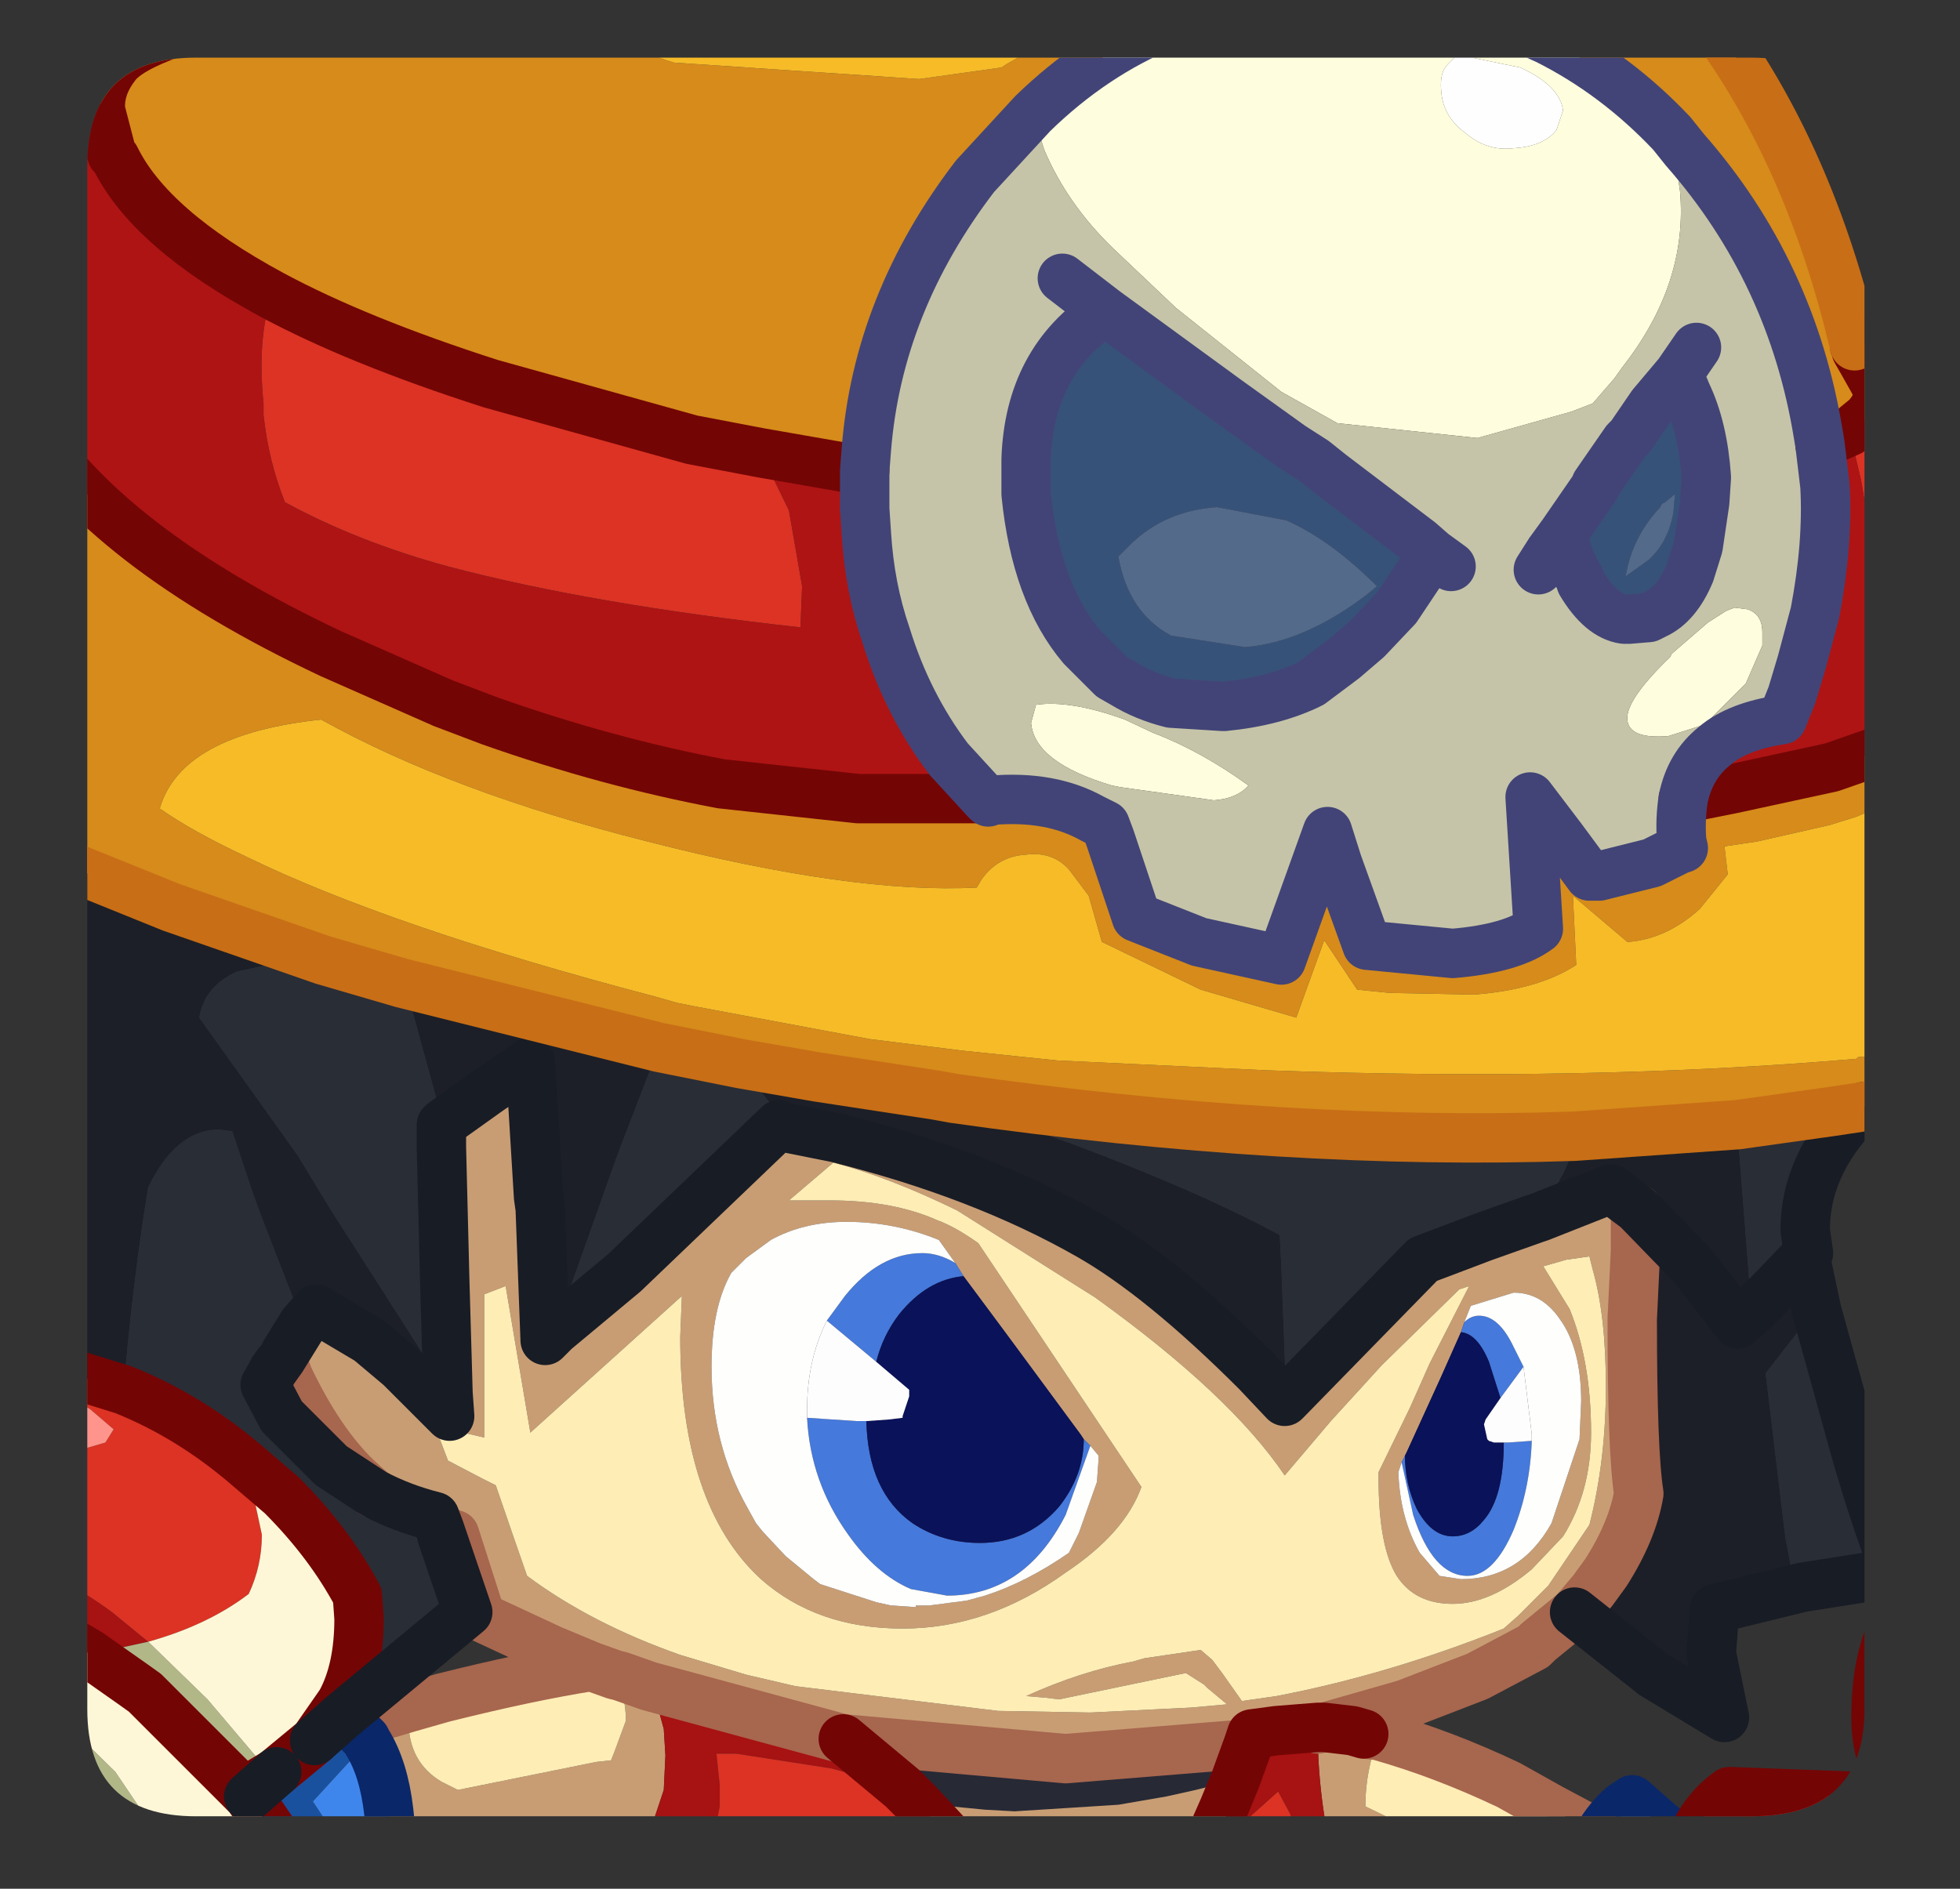 <?xml version="1.0" encoding="UTF-8" standalone="no"?>
<svg xmlns:ffdec="https://www.free-decompiler.com/flash" xmlns:xlink="http://www.w3.org/1999/xlink" ffdec:objectType="frame" height="57.35px" width="59.5px" xmlns="http://www.w3.org/2000/svg">
  <rect width="100%" height="100%" fill="#333333" stroke="none"/>
  <g transform="matrix(1.0, 0.0, 0.0, 1.0, 2.65, 1.75)">
    <clipPath id="clipPath0" transform="matrix(1.0, 0.0, 0.0, 1.0, 0.0, 0.0)">
      <path d="M50.5 0.0 Q53.95 0.0 53.95 3.3 L53.95 50.15 Q53.95 53.4 50.5 53.4 L3.3 53.4 Q0.0 53.4 0.0 50.15 L0.0 3.3 Q0.0 0.0 3.3 0.0 L50.5 0.0" fill="#000000" fill-rule="evenodd" stroke="none"/>
    </clipPath>
    <g clip-path="url(#clipPath0)">
      <use ffdec:characterId="2" height="57.35" transform="matrix(1.0, 0.0, 0.0, 1.0, -2.65, -1.75)" width="59.5" xlink:href="#shape1"/>
    </g>
    <use ffdec:characterId="3" height="53.4" transform="matrix(1.0, 0.0, 0.0, 1.0, 0.0, 0.0)" width="53.95" xlink:href="#shape2"/>
  </g>
  <defs>
    <g id="shape1" transform="matrix(1.0, 0.0, 0.0, 1.0, 2.65, 1.75)">
      <path d="M22.95 51.05 L29.7 51.65 35.25 51.2 34.85 52.3 33.65 52.6 32.75 52.8 31.3 53.05 28.15 53.25 27.25 53.2 25.2 53.0 24.75 52.55 22.95 51.05" fill="#272935" fill-rule="evenodd" stroke="none"/>
      <path d="M45.15 47.2 L44.05 48.1 43.9 48.25 42.2 49.15 40.0 50.0 37.55 50.7 38.4 50.8 38.75 50.9 39.2 50.95 Q38.8 52.05 38.8 53.05 L38.8 53.1 40.55 53.95 41.2 54.25 42.9 54.85 37.85 54.85 Q37.35 52.85 37.35 50.75 L37.35 50.7 36.1 50.8 35.35 50.9 35.25 51.2 29.7 51.65 22.95 51.05 17.05 49.45 16.2 49.15 16.0 49.1 16.2 49.15 17.05 49.45 17.1 49.5 17.2 49.75 17.3 50.1 17.35 50.2 17.5 50.75 17.55 51.55 17.5 52.6 16.75 54.85 9.2 54.85 9.25 54.55 9.25 54.2 9.15 53.25 Q9.0 51.95 8.5 51.15 L8.45 51.05 8.0 50.6 9.25 50.25 9.75 50.1 9.75 50.5 Q9.75 51.75 10.75 52.35 L11.25 52.6 15.45 51.75 15.9 51.7 16.0 51.45 16.35 50.5 Q16.35 49.7 16.0 49.1 L15.3 48.85 14.1 48.35 11.95 47.35 11.15 44.85 10.7 44.7 10.55 44.3 Q9.55 44.05 8.7 43.6 L8.2 43.15 Q7.05 42.05 6.1 40.05 L5.9 39.5 6.55 38.45 6.95 38.0 8.55 38.95 9.5 39.75 11.0 41.25 10.95 40.55 10.85 37.1 10.75 33.1 10.75 32.4 10.8 32.35 12.2 31.35 13.45 30.5 13.7 34.6 13.75 34.95 13.9 38.95 14.2 38.65 16.3 36.9 21.0 32.4 21.1 32.45 21.25 32.5 22.75 32.8 Q27.15 33.9 30.4 35.75 32.6 37.0 35.5 39.9 L36.35 40.8 36.4 40.75 40.55 36.5 42.4 35.8 43.95 35.25 44.1 35.2 46.25 34.35 47.05 34.95 47.0 35.25 47.0 36.2 46.9 38.3 Q46.9 42.35 47.1 43.6 46.9 44.75 46.1 46.0 L45.7 46.55 45.15 47.2 M44.4 53.15 L45.9 53.95 45.5 54.75 45.5 54.85 43.9 54.85 44.4 53.15 M33.85 54.85 L33.75 54.85 32.35 54.85 32.4 54.6 32.55 53.95 29.2 54.2 27.85 54.15 28.3 54.85 26.9 54.85 26.55 54.45 25.2 53.0 27.25 53.2 28.15 53.25 31.3 53.05 32.75 52.8 33.65 52.6 34.85 52.3 34.5 53.15 34.7 53.95 34.55 54.15 33.85 54.85 M37.55 50.7 L37.35 50.7 37.55 50.7 37.35 50.75 37.55 50.7 M44.2 36.7 L45.0 38.0 Q45.65 39.6 45.65 41.75 45.65 43.55 44.8 44.9 L43.85 45.9 Q42.6 46.95 41.45 46.95 40.3 46.95 39.75 46.1 39.2 45.2 39.2 43.15 L39.2 42.95 40.15 41.0 40.75 39.65 41.95 37.3 41.65 37.4 39.3 39.7 37.75 41.4 36.35 43.05 Q34.7 40.6 30.6 37.65 L26.4 35.0 Q24.35 34.0 22.65 33.55 L21.3 34.7 22.55 34.7 Q24.45 34.7 25.8 35.3 26.35 35.5 27.05 36.0 L32.0 43.4 Q31.5 44.8 29.7 46.0 27.35 47.7 24.75 47.7 22.15 47.7 20.45 46.2 18.0 43.95 18.0 38.85 L18.05 37.6 13.45 41.75 12.7 37.3 12.05 37.55 12.05 41.9 10.55 41.55 10.95 42.6 12.0 43.15 12.4 43.35 12.95 44.95 13.35 46.1 Q15.3 47.55 18.0 48.5 L20.0 49.1 21.5 49.45 27.65 50.2 30.45 50.25 33.5 50.1 34.6 50.0 34.0 49.5 33.9 49.4 33.35 49.05 29.5 49.85 29.1 49.8 28.5 49.75 Q30.15 49.0 31.75 48.7 L32.1 48.6 33.8 48.35 34.15 48.65 34.45 49.05 35.05 49.9 36.1 49.75 Q39.5 49.1 43.0 47.7 L43.45 47.3 44.35 46.4 45.6 44.55 Q46.1 42.6 46.1 40.35 46.1 38.2 45.7 36.8 L45.6 36.4 44.9 36.5 44.2 36.7 M41.8 38.4 L41.7 38.7 41.1 40.05 40.05 42.35 40.0 42.45 39.9 42.65 39.8 42.95 Q39.85 44.35 40.45 45.4 L41.05 46.1 41.7 46.2 Q43.5 46.2 44.45 44.5 L45.3 41.95 45.35 40.8 Q45.35 39.2 44.7 38.3 44.15 37.5 43.3 37.5 L42.0 37.9 41.8 38.4 M26.35 36.6 L25.85 35.9 Q24.5 35.35 23.05 35.35 21.75 35.35 20.75 35.9 L20.0 36.45 19.55 36.9 Q18.95 37.95 18.95 39.75 18.95 42.1 20.05 44.05 L20.3 44.5 20.5 44.75 21.2 45.5 22.05 46.2 22.25 46.35 23.95 46.9 24.4 47.0 24.45 47.0 25.15 47.05 25.15 47.0 25.35 47.0 25.55 47.0 26.7 46.85 27.25 46.7 Q28.5 46.3 29.8 45.4 L30.1 44.8 30.65 43.25 30.7 42.55 30.7 42.45 30.45 42.15 30.25 41.95 30.15 41.8 27.9 38.75 26.6 37.0 26.35 36.6 M34.5 53.15 L33.75 54.85 34.5 53.15" fill="#c99e74" fill-rule="evenodd" stroke="none"/>
      <path d="M39.2 50.95 Q41.15 51.5 43.15 52.45 L44.4 53.15 43.9 54.85 42.9 54.85 41.2 54.25 40.55 53.95 38.8 53.1 38.8 53.05 Q38.8 52.05 39.2 50.95 M32.35 54.85 L28.3 54.85 27.85 54.15 29.2 54.2 32.55 53.95 32.4 54.6 32.35 54.85 M15.3 48.85 L16.0 49.1 Q16.35 49.7 16.35 50.5 L16.0 51.45 15.9 51.7 15.45 51.75 11.25 52.6 10.75 52.35 Q9.75 51.75 9.75 50.5 L9.75 50.1 10.8 49.8 Q13.4 49.15 15.3 48.85 M44.2 36.7 L44.9 36.5 45.6 36.4 45.7 36.8 Q46.1 38.2 46.1 40.35 46.1 42.6 45.6 44.55 L44.35 46.4 43.45 47.3 43.0 47.7 Q39.5 49.1 36.1 49.75 L35.05 49.9 34.45 49.05 34.15 48.65 33.8 48.35 32.1 48.6 31.75 48.7 Q30.15 49.0 28.5 49.75 L29.1 49.8 29.5 49.85 33.35 49.05 33.9 49.4 34.0 49.5 34.6 50.0 33.5 50.1 30.45 50.25 27.65 50.2 21.5 49.45 20.0 49.1 18.0 48.5 Q15.3 47.55 13.35 46.1 L12.95 44.95 12.4 43.35 12.0 43.15 10.95 42.6 10.55 41.55 12.05 41.9 12.05 37.55 12.7 37.3 13.45 41.75 18.05 37.6 18.0 38.85 Q18.0 43.95 20.45 46.2 22.15 47.7 24.75 47.7 27.35 47.7 29.7 46.0 31.5 44.8 32.0 43.4 L27.05 36.0 Q26.35 35.5 25.8 35.3 24.45 34.7 22.55 34.7 L21.3 34.7 22.65 33.55 Q24.35 34.0 26.4 35.0 L30.6 37.65 Q34.7 40.6 36.35 43.05 L37.75 41.4 39.3 39.7 41.65 37.4 41.95 37.3 40.75 39.65 40.15 41.0 39.2 42.95 39.2 43.15 Q39.2 45.2 39.75 46.1 40.3 46.95 41.45 46.95 42.6 46.95 43.85 45.9 L44.8 44.9 Q45.65 43.55 45.65 41.75 45.65 39.6 45.0 38.0 L44.2 36.7" fill="#ffeeb6" fill-rule="evenodd" stroke="none"/>
      <path d="M45.9 53.95 Q46.2 53.45 46.6 53.1 L46.35 54.85 45.5 54.85 45.5 54.75 45.9 53.95 M47.75 53.65 L48.0 53.85 48.6 54.35 48.45 54.85 47.55 54.85 47.6 54.2 47.75 53.65 M9.2 54.85 L6.3 54.85 4.9 52.8 5.75 52.05 6.9 51.1 7.75 50.35 8.0 50.6 8.45 51.05 8.5 51.15 6.85 52.95 7.9 54.55 8.85 54.3 9.25 54.2 9.25 54.55 9.2 54.85" fill="#1a519f" fill-rule="evenodd" stroke="none"/>
      <path d="M46.6 53.1 L46.9 52.9 47.75 53.65 47.6 54.2 47.55 54.85 46.35 54.85 46.6 53.1 M8.5 51.15 Q9.0 51.95 9.15 53.25 L9.25 54.2 8.85 54.3 7.9 54.55 6.85 52.95 8.5 51.15" fill="#3f87ed" fill-rule="evenodd" stroke="none"/>
      <path d="M53.85 52.8 L54.95 52.85 55.2 52.9 55.9 53.5 54.75 54.85 51.9 54.85 52.55 54.05 53.85 52.8 M37.85 54.85 L37.15 54.85 37.1 54.75 36.5 53.3 36.15 52.65 34.7 53.95 34.5 53.15 34.85 52.3 35.25 51.2 35.35 50.9 36.1 50.8 37.35 50.7 37.35 50.75 Q37.35 52.85 37.85 54.85 M35.0 54.85 L33.85 54.85 34.55 54.15 34.7 53.95 35.0 54.85 M18.85 54.85 L16.75 54.85 17.5 52.6 17.55 51.55 17.5 50.75 17.35 50.2 17.3 50.1 17.2 49.75 17.1 49.5 17.05 49.45 22.95 51.05 24.75 52.55 22.6 51.95 19.7 51.5 19.1 51.5 19.2 52.45 19.2 53.1 18.85 54.85 M-1.9 47.3 L-1.9 45.7 -0.75 46.25 Q0.0 46.65 0.75 47.2 L1.85 48.1 0.7 48.35 0.05 48.45 -1.9 47.3 M-1.9 40.0 L-1.9 39.6 -1.15 39.75 -1.9 40.0" fill="#a81212" fill-rule="evenodd" stroke="none"/>
      <path d="M36.2 54.85 L35.0 54.85 35.05 54.65 35.25 54.6 35.45 54.55 36.2 54.85" fill="#f4b826" fill-rule="evenodd" stroke="none"/>
      <path d="M5.6 7.2 Q8.2 8.6 12.25 9.9 L18.35 11.6 20.45 12.0 21.3 13.75 21.7 16.05 21.65 17.3 Q15.3 16.6 10.95 15.45 8.2 14.7 6.0 13.5 5.5 12.25 5.35 10.85 L5.35 10.65 5.35 10.5 Q5.15 8.55 5.6 7.2 M53.5 11.35 L54.05 10.9 54.3 10.55 54.35 10.2 54.35 10.05 53.9 9.25 53.7 8.9 53.75 8.7 53.8 8.7 54.25 8.6 55.05 8.5 55.4 9.25 55.4 9.55 55.5 13.15 55.55 14.25 54.95 15.05 54.35 15.75 53.85 12.85 53.5 11.35 M48.6 54.35 Q49.0 53.25 49.85 52.65 L53.85 52.8 52.55 54.05 51.9 54.85 51.45 54.85 48.6 54.35 M37.15 54.85 L36.2 54.85 35.45 54.55 35.25 54.6 35.05 54.65 35.0 54.85 34.7 53.95 36.15 52.65 36.5 53.3 37.1 54.75 37.15 54.85 M26.9 54.85 L18.85 54.85 19.2 53.1 19.2 52.45 19.1 51.5 19.7 51.5 22.6 51.95 24.75 52.55 25.2 53.0 26.55 54.45 26.9 54.85 M1.95 54.85 L-1.9 54.85 -1.9 50.1 0.2 52.3 1.2 53.65 1.95 54.85 M-1.9 45.7 L-1.9 40.0 -1.15 39.75 1.1 40.45 Q3.1 41.25 4.85 42.75 L5.3 44.85 Q5.3 45.8 4.9 46.65 3.65 47.6 1.85 48.1 L0.75 47.2 Q0.0 46.65 -0.75 46.25 L-1.9 45.7 M0.8 41.65 L0.1 41.05 -0.05 40.95 -1.15 40.7 -1.25 40.7 -1.55 40.75 Q-1.75 40.9 -1.75 41.35 -1.75 41.85 -1.25 42.1 L-0.75 42.25 -0.3 42.3 0.55 42.05 0.8 41.65" fill="#dd3324" fill-rule="evenodd" stroke="none"/>
      <path d="M52.15 36.4 L52.5 38.05 52.0 38.6 50.95 39.95 51.55 44.95 51.85 46.5 49.4 47.1 49.3 48.45 49.7 50.4 47.55 49.1 45.15 47.2 45.7 46.55 46.1 46.0 Q46.9 44.75 47.1 43.6 46.9 42.35 46.9 38.3 L47.0 36.2 47.0 35.25 47.05 34.95 48.75 36.7 50.1 38.45 50.45 38.15 50.1 38.45 48.75 36.7 47.05 34.95 46.25 34.35 44.1 35.2 43.95 35.25 Q45.15 33.55 45.15 32.75 L50.1 32.4 50.1 32.65 50.45 37.1 50.45 37.9 50.45 38.15 50.95 37.65 52.15 36.4 M-1.9 39.6 L-1.9 24.0 2.55 25.8 7.15 27.4 6.4 27.35 4.55 27.75 Q3.55 28.2 3.4 29.15 L6.4 33.35 7.4 35.0 9.45 38.2 10.95 40.55 11.0 41.25 9.5 39.75 8.55 38.95 6.95 38.0 6.55 38.45 5.25 35.1 5.0 34.4 4.4 32.6 4.0 32.55 Q2.7 32.55 1.85 34.3 1.4 37.0 1.1 40.45 L-1.15 39.75 -1.9 39.6 M36.4 40.75 L36.35 40.8 35.5 39.9 Q32.6 37.0 30.4 35.75 27.15 33.9 22.75 32.8 L21.25 32.5 21.1 32.45 21.0 32.1 20.3 31.2 20.05 30.8 19.85 30.55 22.15 30.95 25.75 31.5 26.3 31.6 26.7 31.85 29.95 33.0 Q33.8 34.45 36.2 35.75 L36.25 36.75 36.4 40.75 M14.2 38.65 L13.9 38.95 13.75 34.95 13.7 34.6 13.45 30.5 12.2 31.35 10.8 32.35 9.65 28.15 9.55 28.1 17.35 30.05 16.1 33.3 14.2 38.65" fill="#1c1f27" fill-rule="evenodd" stroke="none"/>
      <path d="M53.95 31.85 L53.75 32.0 Q52.15 33.65 52.15 35.6 L52.25 36.3 52.15 36.4 50.95 37.65 50.45 38.15 50.45 37.9 50.45 37.1 50.1 32.65 50.1 32.4 52.95 32.0 53.95 31.85 M52.5 38.05 L53.65 42.2 Q54.2 44.15 54.9 46.0 L52.05 46.45 51.85 46.5 51.55 44.95 50.95 39.95 52.0 38.6 52.5 38.05 M43.95 35.25 L42.4 35.8 40.55 36.5 36.4 40.75 36.25 36.75 36.2 35.75 Q33.8 34.45 29.95 33.0 L26.7 31.85 26.3 31.6 Q36.5 33.05 45.15 32.75 45.15 33.55 43.95 35.25 M21.1 32.45 L21.0 32.4 16.3 36.9 14.2 38.65 16.1 33.3 17.35 30.05 19.85 30.55 20.05 30.8 20.3 31.2 21.0 32.1 21.1 32.45 M10.8 32.35 L10.75 32.4 10.75 33.1 10.85 37.1 10.95 40.55 9.45 38.2 7.4 35.0 6.4 33.35 3.4 29.15 Q3.55 28.2 4.55 27.75 L6.4 27.35 7.15 27.4 9.55 28.1 9.65 28.15 10.8 32.35 M6.55 38.45 L5.9 39.5 5.65 39.85 5.4 40.3 5.9 41.25 7.4 42.75 8.7 43.6 Q9.55 44.05 10.55 44.3 L10.7 44.7 11.55 47.2 7.75 50.35 6.9 51.1 7.7 49.95 Q8.25 48.95 8.25 47.4 L8.2 46.7 Q7.35 45.1 5.9 43.65 L4.85 42.75 Q3.1 41.25 1.1 40.45 1.4 37.0 1.85 34.3 2.7 32.55 4.0 32.55 L4.4 32.6 5.0 34.4 5.25 35.1 6.55 38.45 M5.6 52.15 L5.75 52.05 4.9 52.8 4.75 52.65 4.85 52.6 5.6 52.15" fill="#292d36" fill-rule="evenodd" stroke="none"/>
      <path d="M55.2 52.9 L54.95 52.6 55.4 52.05 56.1 51.35 56.1 53.3 55.9 53.5 55.2 52.9 M2.7 54.85 L1.95 54.85 1.2 53.65 0.2 52.3 -1.9 50.1 -1.9 49.35 0.85 52.05 2.2 54.05 2.65 54.8 2.7 54.85 M4.75 52.65 L1.75 49.65 1.4 49.4 0.05 48.45 0.7 48.35 1.85 48.1 3.65 49.85 5.6 52.15 4.85 52.6 4.75 52.65" fill="#b3b889" fill-rule="evenodd" stroke="none"/>
      <path d="M54.95 52.6 Q54.3 51.65 54.3 50.4 54.3 48.55 54.95 47.4 55.25 46.9 56.1 46.35 L56.1 51.35 55.4 52.05 54.95 52.6 M56.1 53.3 L56.1 54.85 54.75 54.85 55.9 53.5 56.1 53.3 M51.45 54.85 L48.45 54.85 48.6 54.35 51.45 54.85 M6.3 54.85 L2.7 54.85 2.65 54.8 2.2 54.05 0.85 52.05 -1.9 49.35 -1.9 47.3 0.05 48.45 1.4 49.4 1.75 49.65 4.75 52.65 4.9 52.8 6.3 54.85 M4.85 42.75 L5.9 43.65 Q7.35 45.1 8.2 46.7 L8.25 47.4 Q8.25 48.95 7.7 49.95 L6.9 51.1 5.75 52.05 5.6 52.15 3.65 49.85 1.85 48.1 Q3.65 47.6 4.9 46.65 5.3 45.8 5.3 44.85 L4.85 42.75" fill="#fff8d8" fill-rule="evenodd" stroke="none"/>
      <path d="M0.8 41.65 L0.55 42.05 -0.3 42.3 -0.75 42.25 -1.25 42.1 Q-1.75 41.85 -1.75 41.35 -1.75 40.9 -1.55 40.75 L-1.25 40.7 -1.15 40.7 -0.05 40.95 0.1 41.05 0.8 41.65" fill="#ff958c" fill-rule="evenodd" stroke="none"/>
      <path d="M41.8 38.4 Q42.0 38.2 42.25 38.2 42.85 38.2 43.3 39.15 L43.6 39.75 42.9 40.7 42.55 39.6 Q42.2 38.75 41.7 38.7 L41.8 38.4 M43.85 42.0 Q43.8 43.45 43.3 44.7 42.7 46.1 41.9 46.1 40.85 46.1 40.25 44.25 L39.9 42.65 40.0 42.45 Q40.0 43.3 40.35 44.05 40.8 44.9 41.45 44.9 42.0 44.9 42.4 44.4 43.0 43.7 43.0 42.05 L43.15 42.05 43.85 42.0 M26.35 36.6 L26.6 37.0 Q25.5 37.1 24.65 38.15 24.15 38.8 23.95 39.6 L22.45 38.35 23.0 37.6 Q24.05 36.3 25.35 36.3 25.85 36.3 26.35 36.6 M30.25 41.95 L30.45 42.15 29.7 44.25 Q28.45 46.7 26.1 46.7 L25.0 46.5 Q23.95 46.05 23.1 44.85 21.95 43.25 21.85 41.3 L23.35 41.4 23.65 41.4 Q23.7 43.55 25.05 44.5 25.95 45.1 27.1 45.1 28.55 45.1 29.5 44.0 30.25 43.05 30.25 41.95" fill="#4579dc" fill-rule="evenodd" stroke="none"/>
      <path d="M43.6 39.75 L43.3 39.15 Q42.85 38.2 42.25 38.2 42.0 38.2 41.8 38.4 L42.0 37.9 43.3 37.5 Q44.15 37.5 44.7 38.3 45.35 39.2 45.35 40.8 L45.3 41.95 44.45 44.5 Q43.5 46.2 41.7 46.2 L41.05 46.1 40.45 45.4 Q39.85 44.35 39.8 42.95 L39.9 42.65 40.25 44.25 Q40.85 46.1 41.9 46.1 42.7 46.1 43.3 44.7 43.8 43.45 43.85 42.0 L43.85 41.8 43.6 39.75 M30.45 42.15 L30.7 42.45 30.7 42.55 30.65 43.25 30.1 44.8 29.8 45.4 Q28.5 46.3 27.25 46.7 L26.7 46.85 25.55 47.0 25.35 47.0 25.15 47.0 25.15 47.05 24.45 47.0 24.4 47.0 23.95 46.9 22.25 46.35 22.05 46.2 21.2 45.5 20.5 44.75 20.3 44.5 20.05 44.05 Q18.95 42.1 18.95 39.75 18.95 37.95 19.55 36.9 L20.0 36.45 20.75 35.9 Q21.75 35.35 23.05 35.35 24.5 35.35 25.85 35.9 L26.35 36.6 Q25.85 36.3 25.35 36.3 24.05 36.3 23.0 37.6 L22.45 38.35 Q21.85 39.55 21.85 41.05 L21.85 41.3 Q21.95 43.25 23.1 44.85 23.95 46.05 25.0 46.5 L26.1 46.7 Q28.45 46.7 29.7 44.25 L30.45 42.15" fill="#fffffd" fill-rule="evenodd" stroke="none"/>
      <path d="M41.7 38.7 Q42.2 38.75 42.55 39.6 L42.9 40.7 42.45 41.35 42.4 41.5 42.5 41.95 42.55 42.0 42.7 42.05 43.0 42.05 Q43.0 43.7 42.4 44.4 42.0 44.9 41.45 44.9 40.8 44.9 40.35 44.05 40.0 43.3 40.0 42.45 L40.05 42.35 41.1 40.05 41.7 38.7 M26.6 37.0 L27.9 38.75 30.15 41.8 30.25 41.95 Q30.25 43.05 29.5 44.0 28.55 45.1 27.1 45.1 25.95 45.1 25.05 44.5 23.7 43.55 23.65 41.4 L24.35 41.35 24.75 41.3 24.75 41.25 24.95 40.65 24.95 40.45 23.95 39.6 Q24.15 38.8 24.65 38.15 25.5 37.1 26.6 37.0" fill="#0a125a" fill-rule="evenodd" stroke="none"/>
      <path d="M42.9 40.7 L43.6 39.75 43.85 41.8 43.85 42.0 43.15 42.05 43.0 42.05 42.7 42.05 42.55 42.0 42.5 41.95 42.4 41.5 42.45 41.35 42.9 40.7 M21.85 41.3 L21.85 41.05 Q21.85 39.55 22.45 38.35 L23.95 39.6 24.95 40.45 24.95 40.65 24.75 41.25 24.75 41.3 24.35 41.35 23.65 41.4 23.35 41.4 21.85 41.3" fill="#fffeff" fill-rule="evenodd" stroke="none"/>
      <path d="M2.85 -1.0 L15.3 -1.0 Q16.35 -0.3 17.8 0.15 L25.25 0.65 27.75 0.3 27.9 0.2 28.6 -0.2 30.05 -1.0 32.75 -1.0 Q30.55 -0.1 28.7 1.7 L26.95 3.6 Q24.0 7.45 23.65 11.9 L23.6 12.55 20.45 12.0 18.35 11.6 12.25 9.9 Q8.2 8.6 5.6 7.2 1.9 5.2 0.85 3.05 L0.75 2.95 0.4 1.6 Q0.35 0.9 0.85 0.25 1.2 -0.25 2.6 -0.75 L2.65 -0.75 2.85 -1.0 M43.3 -1.0 L49.35 -1.0 Q52.3 3.0 53.65 8.75 L53.75 8.7 53.7 8.9 53.9 9.25 54.3 10.55 54.05 10.9 53.5 11.35 52.6 11.75 52.55 11.45 Q51.75 6.5 48.5 2.8 L48.1 2.3 Q46.4 0.5 44.3 -0.55 L43.3 -1.0 M56.05 11.1 L56.1 11.15 56.1 11.25 56.05 11.1 M56.1 20.45 L56.1 22.05 53.7 23.05 52.9 23.3 50.7 23.8 49.7 23.95 49.8 24.8 48.95 25.85 Q47.95 26.75 46.8 26.85 L46.75 26.85 45.1 25.45 45.2 27.55 Q44.05 28.3 42.1 28.45 L39.55 28.4 38.55 28.3 37.55 26.8 36.7 29.15 33.8 28.3 30.8 26.85 30.4 25.45 29.8 24.65 Q29.3 24.1 28.5 24.2 27.65 24.25 27.15 24.95 L27.0 25.2 Q23.25 25.4 17.0 23.8 11.05 22.3 7.1 20.1 2.85 20.55 2.2 22.8 3.2 23.5 4.8 24.25 9.2 26.4 17.2 28.5 L17.9 28.7 18.4 28.8 23.75 29.8 26.55 30.15 29.45 30.45 35.85 30.75 Q45.55 31.1 53.7 30.4 L53.75 30.35 56.1 30.15 56.1 31.4 53.95 31.85 52.95 32.0 50.1 32.4 45.15 32.75 Q36.5 33.05 26.3 31.6 L25.75 31.5 22.15 30.95 19.85 30.55 17.35 30.05 9.55 28.1 7.15 27.4 2.55 25.8 -1.9 24.0 -1.9 10.9 Q0.5 14.85 7.4 18.1 L10.8 19.6 12.25 20.15 Q15.8 21.4 19.25 22.05 L23.4 22.5 27.25 22.5 27.35 22.6 27.45 22.55 Q29.25 22.4 30.5 23.1 L30.7 23.2 30.9 23.3 31.05 23.7 31.85 26.1 33.75 26.85 36.25 27.4 37.65 23.5 37.95 24.45 38.85 26.95 41.45 27.2 Q43.25 27.05 44.05 26.45 L43.8 22.45 44.75 23.7 45.6 24.85 45.9 24.85 47.5 24.45 48.3 24.05 48.45 24.0 48.4 23.8 Q48.35 23.1 48.45 22.5 L49.95 22.2 52.95 21.55 56.1 20.45 M-1.9 1.65 L-1.9 0.5 -1.35 0.45 -1.9 1.65" fill="#d78c1b" fill-rule="evenodd" stroke="none"/>
      <path d="M30.05 -1.0 L28.6 -0.2 27.9 0.2 27.75 0.3 25.25 0.65 17.8 0.15 Q16.35 -0.3 15.3 -1.0 L30.05 -1.0 M56.1 22.05 L56.1 30.15 53.75 30.35 53.7 30.4 Q45.55 31.1 35.85 30.75 L29.45 30.45 26.55 30.15 23.75 29.8 18.4 28.8 17.9 28.7 17.2 28.5 Q9.2 26.4 4.8 24.25 3.2 23.5 2.2 22.8 2.85 20.55 7.1 20.1 11.05 22.3 17.0 23.8 23.25 25.4 27.0 25.2 L27.15 24.95 Q27.65 24.25 28.5 24.2 29.3 24.1 29.8 24.65 L30.4 25.45 30.8 26.85 33.8 28.3 36.7 29.15 37.55 26.8 38.55 28.3 39.55 28.4 42.1 28.45 Q44.05 28.3 45.2 27.55 L45.1 25.45 46.75 26.85 46.8 26.85 Q47.95 26.75 48.95 25.85 L49.8 24.8 49.7 23.95 50.7 23.8 52.9 23.3 53.7 23.05 56.1 22.05" fill="#f8bc28" fill-rule="evenodd" stroke="none"/>
      <path d="M41.55 -0.05 L41.8 -0.05 43.5 0.3 Q44.7 0.85 44.8 1.6 L44.6 2.2 Q44.2 2.7 43.3 2.75 42.5 2.85 41.85 2.3 41.15 1.8 41.1 1.0 41.05 0.45 41.3 0.2 L41.55 -0.05" fill="#ffffff" fill-rule="evenodd" stroke="none"/>
      <path d="M28.7 1.7 Q30.55 -0.1 32.75 -1.0 L43.3 -1.0 44.3 -0.55 Q46.4 0.5 48.1 2.3 L48.35 4.05 Q48.6 6.85 46.6 9.4 L46.35 9.75 45.7 10.5 45.05 10.75 42.2 11.55 37.95 11.1 36.25 10.15 33.05 7.6 31.15 5.8 Q29.75 4.45 29.05 2.8 L28.7 1.7 M41.55 -0.05 L41.3 0.2 Q41.05 0.45 41.1 1.0 41.15 1.8 41.85 2.3 42.5 2.85 43.3 2.75 44.2 2.7 44.6 2.2 L44.8 1.6 Q44.7 0.85 43.5 0.3 L41.8 -0.05 41.55 -0.05 M50.0 16.7 L50.4 16.75 Q50.85 16.9 50.85 17.45 L50.85 17.85 50.35 19.0 49.1 20.25 48.0 20.6 Q46.8 20.7 46.75 20.1 46.7 19.5 48.05 18.2 L48.1 18.1 49.2 17.15 49.75 16.8 50.0 16.7 M28.65 20.2 L28.8 19.65 Q29.85 19.5 31.5 20.1 L32.35 20.5 Q33.8 21.05 35.25 22.1 34.9 22.5 34.2 22.55 L31.35 22.15 31.1 22.1 Q28.75 21.4 28.65 20.2" fill="#fffedf" fill-rule="evenodd" stroke="none"/>
      <path d="M2.6 -0.75 Q1.2 -0.25 0.85 0.25 0.35 0.9 0.4 1.6 L0.75 2.95 0.85 3.05 Q1.9 5.2 5.6 7.2 5.15 8.55 5.35 10.5 L5.35 10.65 5.35 10.85 Q5.5 12.25 6.0 13.5 8.2 14.7 10.95 15.45 15.3 16.6 21.65 17.3 L21.7 16.05 21.3 13.75 20.45 12.0 23.6 12.55 23.6 13.7 23.65 14.45 Q23.75 16.1 24.25 17.55 24.9 19.65 26.15 21.3 L27.25 22.5 23.4 22.5 19.25 22.05 Q15.8 21.4 12.25 20.15 L10.8 19.6 7.4 18.1 Q0.5 14.85 -1.9 10.9 L-1.9 1.65 -1.35 0.45 -0.5 -0.95 2.6 -0.75 M52.6 11.75 L53.5 11.35 53.85 12.85 54.35 15.75 54.95 15.05 55.55 14.25 55.5 13.15 55.4 9.55 55.4 9.25 56.05 11.1 56.1 11.25 56.1 20.45 52.95 21.55 49.95 22.2 48.45 22.5 Q48.65 21.5 49.4 20.9 50.1 20.3 51.45 20.1 L51.75 19.35 52.05 18.35 52.45 16.85 Q52.85 14.75 52.75 13.0 L52.6 11.75" fill="#af1414" fill-rule="evenodd" stroke="none"/>
      <path d="M23.6 12.55 L23.65 11.9 Q24.0 7.45 26.95 3.6 L28.7 1.7 29.05 2.8 Q29.75 4.45 31.15 5.8 L33.05 7.6 36.25 10.15 37.95 11.1 42.2 11.55 45.05 10.75 45.7 10.5 46.35 9.75 46.6 9.4 Q48.6 6.85 48.35 4.05 L48.1 2.3 48.5 2.8 Q51.75 6.5 52.55 11.45 L52.6 11.75 52.75 13.0 Q52.85 14.75 52.45 16.85 L52.05 18.35 51.75 19.35 51.45 20.1 Q50.1 20.3 49.4 20.9 48.65 21.5 48.45 22.5 48.35 23.1 48.4 23.8 L48.45 24.0 48.3 24.05 47.5 24.45 45.9 24.85 45.6 24.85 44.75 23.7 43.8 22.45 44.05 26.45 Q43.25 27.05 41.45 27.2 L38.85 26.95 37.95 24.45 37.65 23.5 36.25 27.4 33.75 26.85 31.85 26.1 31.05 23.7 30.9 23.3 30.7 23.2 30.5 23.1 Q29.25 22.4 27.45 22.55 L27.35 22.6 27.25 22.5 26.15 21.3 Q24.9 19.65 24.25 17.55 23.75 16.1 23.65 14.45 L23.6 13.7 23.6 12.55 M47.5 10.55 L46.85 11.5 46.7 11.65 45.8 12.95 45.8 13.0 44.8 14.45 Q44.9 15.15 45.3 15.8 L45.35 15.95 Q45.95 16.95 46.65 17.05 L46.8 17.05 47.4 17.0 47.6 16.9 Q48.25 16.6 48.65 15.65 L48.9 14.85 49.1 13.5 49.15 12.75 Q49.05 11.25 48.55 10.2 L48.3 9.6 47.5 10.55 M48.3 9.6 L48.85 8.8 48.3 9.6 M50.0 16.7 L49.75 16.8 49.2 17.15 48.1 18.1 48.05 18.2 Q46.7 19.5 46.75 20.1 46.8 20.7 48.0 20.6 L49.1 20.25 50.35 19.0 50.85 17.85 50.85 17.45 Q50.85 16.9 50.4 16.75 L50.0 16.7 M41.4 15.45 L40.85 15.05 41.4 15.45 M44.05 15.55 L44.4 15.0 44.8 14.45 44.4 15.0 44.05 15.55 M30.9 7.7 Q28.6 9.2 28.5 12.2 L28.5 13.25 Q28.8 16.25 30.2 17.9 L31.1 18.8 31.45 19.0 Q32.1 19.4 32.9 19.6 L34.5 19.7 Q36.05 19.55 37.15 19.0 L38.15 18.25 38.85 17.65 39.75 16.7 40.85 15.05 40.45 14.7 37.75 12.65 37.25 12.25 36.55 11.8 34.6 10.4 30.9 7.7 29.6 6.7 30.9 7.7 M28.65 20.2 Q28.75 21.4 31.1 22.1 L31.35 22.15 34.2 22.55 Q34.9 22.5 35.25 22.1 33.8 21.05 32.35 20.5 L31.5 20.1 Q29.85 19.5 28.8 19.65 L28.65 20.2" fill="#c6c5a9" fill-rule="evenodd" stroke="none"/>
      <path d="M47.5 10.55 L48.3 9.6 48.55 10.2 Q49.05 11.25 49.15 12.75 L49.1 13.5 48.9 14.85 48.65 15.65 Q48.25 16.6 47.6 16.9 L47.4 17.0 46.8 17.05 46.65 17.05 Q45.95 16.95 45.35 15.95 L45.3 15.8 Q44.9 15.15 44.8 14.45 L45.8 13.0 45.8 12.95 46.7 11.65 46.85 11.5 47.5 10.55 M48.15 13.8 L48.2 13.25 47.9 13.5 47.8 13.55 47.75 13.65 Q46.9 14.55 46.7 15.75 L47.4 15.25 Q48.0 14.7 48.15 13.8 M30.9 7.7 L34.6 10.4 36.55 11.8 37.25 12.25 37.75 12.65 40.45 14.7 40.85 15.05 39.75 16.7 38.85 17.65 38.15 18.25 37.15 19.0 Q36.05 19.55 34.5 19.7 L32.9 19.6 Q32.1 19.4 31.45 19.0 L31.1 18.8 30.2 17.9 Q28.8 16.25 28.5 13.25 L28.5 12.2 Q28.6 9.2 30.9 7.7 M36.4 14.05 L34.3 13.65 Q32.75 13.75 31.7 14.75 L31.3 15.15 Q31.6 16.85 32.9 17.55 L35.15 17.9 Q36.95 17.75 38.85 16.3 L39.15 16.05 Q37.75 14.65 36.4 14.05" fill="#375279" fill-rule="evenodd" stroke="none"/>
      <path d="M48.15 13.8 Q48.0 14.7 47.4 15.25 L46.7 15.75 Q46.9 14.55 47.75 13.65 L47.8 13.55 47.9 13.5 48.2 13.25 48.15 13.8 M36.4 14.05 Q37.75 14.65 39.15 16.05 L38.85 16.3 Q36.95 17.75 35.15 17.9 L32.9 17.55 Q31.6 16.85 31.3 15.15 L31.7 14.75 Q32.75 13.75 34.3 13.65 L36.4 14.05" fill="#536a8c" fill-rule="evenodd" stroke="none"/>
      <path d="M45.15 47.2 L44.05 48.1 43.9 48.25 42.2 49.15 40.0 50.0 37.55 50.7 37.35 50.75 M38.75 50.9 L39.2 50.95 Q41.15 51.5 43.15 52.45 L44.4 53.15 45.9 53.95 M5.9 39.5 L6.1 40.05 Q7.05 42.05 8.2 43.15 L8.7 43.6 M10.7 44.7 L11.15 44.85 11.95 47.35 14.1 48.35 15.3 48.85 16.0 49.1 16.2 49.15 17.05 49.45 22.95 51.05 29.7 51.65 35.25 51.2 M47.05 34.95 L47.0 35.25 47.0 36.2 46.9 38.3 Q46.9 42.35 47.1 43.6 46.9 44.75 46.1 46.0 L45.7 46.55 45.15 47.2 M9.75 50.1 L9.25 50.25 8.0 50.6 M9.75 50.1 L10.8 49.8 Q13.4 49.15 15.3 48.85" fill="none" stroke="#a8664e" stroke-linecap="round" stroke-linejoin="round" stroke-width="1.5"/>
      <path d="M45.9 53.95 Q46.2 53.45 46.6 53.1 L46.9 52.9 47.75 53.65 48.0 53.85 48.6 54.35 M8.0 50.6 L8.45 51.05 8.5 51.15 Q9.0 51.95 9.15 53.25 L9.25 54.2 9.25 54.55 9.2 54.85 M8.0 50.6 L7.75 50.35 M45.5 54.85 L45.5 54.75 45.9 53.95" fill="none" stroke="#0a2769" stroke-linecap="round" stroke-linejoin="round" stroke-width="1.5"/>
      <path d="M2.65 -0.75 L2.6 -0.75 Q1.2 -0.25 0.85 0.25 0.35 0.9 0.4 1.6 L0.75 2.95 0.85 3.05 Q1.9 5.2 5.6 7.2 8.2 8.6 12.25 9.9 L18.35 11.6 20.45 12.0 23.6 12.55 M52.6 11.75 L53.5 11.35 54.05 10.9 54.3 10.55 54.35 10.2 54.35 10.05 53.9 9.25 53.7 8.9 M53.75 8.7 L53.65 8.75 M-1.35 0.45 L-0.5 -0.95 2.6 -0.75 M53.75 8.7 L53.8 8.7 54.25 8.6 55.05 8.5 55.4 9.25 56.05 11.1 56.1 11.25 M37.55 50.7 L38.4 50.8 38.75 50.9 M48.6 54.35 Q49.0 53.25 49.85 52.65 L53.85 52.8 54.95 52.85 55.2 52.9 54.95 52.6 Q54.3 51.65 54.3 50.4 54.3 48.55 54.95 47.4 55.25 46.9 56.1 46.35 M-1.35 0.45 L-1.9 1.65 M27.25 22.5 L23.4 22.5 19.25 22.05 Q15.8 21.4 12.25 20.15 L10.8 19.6 7.4 18.1 Q0.5 14.85 -1.9 10.9 M48.45 22.5 L49.95 22.2 52.95 21.55 56.1 20.45 M35.25 51.2 L35.35 50.9 36.1 50.8 37.35 50.7 37.55 50.7 M1.1 40.45 Q3.1 41.25 4.85 42.75 L5.9 43.65 Q7.35 45.1 8.2 46.7 L8.25 47.4 Q8.25 48.95 7.7 49.95 L6.9 51.1 5.75 52.05 5.6 52.15 4.85 52.6 4.75 52.65 1.75 49.65 1.4 49.4 0.05 48.45 -1.9 47.3 M35.25 51.2 L34.85 52.3 34.5 53.15 33.75 54.85 M25.2 53.0 L26.55 54.45 26.9 54.85 M22.95 51.05 L24.75 52.55 25.2 53.0 M4.9 52.8 L4.75 52.65 M6.3 54.85 L4.9 52.8 M56.1 53.3 L55.9 53.5 54.75 54.85 M55.9 53.5 L55.2 52.9 M48.45 54.85 L48.6 54.35 M-1.15 39.75 L-1.9 39.6 M-1.15 39.75 L1.1 40.45" fill="none" stroke="#740505" stroke-linecap="round" stroke-linejoin="round" stroke-width="1.5"/>
      <path d="M53.95 31.85 L53.75 32.0 Q52.15 33.65 52.15 35.6 L52.25 36.3 52.15 36.4 52.5 38.05 53.65 42.2 Q54.2 44.15 54.9 46.0 L52.05 46.45 51.85 46.5 49.4 47.1 49.3 48.45 49.7 50.4 47.55 49.1 45.15 47.2 M50.45 38.15 L50.95 37.65 52.15 36.4 M43.95 35.25 L42.4 35.8 40.55 36.5 36.4 40.75 36.35 40.8 35.5 39.9 Q32.6 37.0 30.4 35.75 27.15 33.9 22.75 32.8 L21.25 32.5 21.1 32.45 21.0 32.4 16.3 36.9 14.2 38.65 13.9 38.95 13.75 34.95 13.7 34.6 13.45 30.5 12.2 31.35 10.8 32.35 10.75 32.4 10.75 33.1 10.85 37.1 10.95 40.55 11.0 41.25 9.5 39.75 8.55 38.95 6.95 38.0 6.55 38.45 5.9 39.5 5.65 39.85 5.4 40.3 5.9 41.25 7.4 42.75 8.7 43.6 Q9.55 44.05 10.55 44.3 L10.7 44.7 11.55 47.2 7.75 50.35 6.9 51.1 M47.05 34.95 L46.25 34.35 44.1 35.2 43.95 35.25 M50.45 38.15 L50.1 38.45 48.75 36.7 47.05 34.95 M4.9 52.8 L5.75 52.05" fill="none" stroke="#181c25" stroke-linecap="round" stroke-linejoin="round" stroke-width="1.5"/>
      <path d="M2.85 -1.0 L2.65 -0.75 M53.65 8.75 Q52.3 3.0 49.35 -1.0 M56.05 11.1 L56.1 11.15 M56.1 31.4 L53.95 31.85 52.95 32.0 50.1 32.4 45.15 32.75 Q36.5 33.05 26.3 31.6 L25.75 31.5 22.15 30.95 19.85 30.55 17.35 30.05 9.55 28.1 7.15 27.4 2.55 25.8 -1.9 24.0 M-1.9 0.5 L-1.35 0.45" fill="none" stroke="#c96e16" stroke-linecap="round" stroke-linejoin="round" stroke-width="1.5"/>
      <path d="M23.6 12.55 L23.65 11.9 Q24.0 7.45 26.95 3.6 L28.7 1.7 Q30.55 -0.1 32.75 -1.0 M43.3 -1.0 L44.3 -0.55 Q46.4 0.5 48.1 2.3 L48.5 2.8 Q51.75 6.5 52.55 11.45 L52.6 11.75 52.75 13.0 Q52.85 14.75 52.45 16.85 L52.05 18.35 51.75 19.35 51.45 20.1 Q50.1 20.3 49.4 20.9 48.65 21.5 48.45 22.5 48.35 23.1 48.4 23.8 L48.45 24.0 48.3 24.05 47.5 24.45 45.9 24.85 45.6 24.85 44.75 23.7 43.8 22.45 44.05 26.45 Q43.25 27.05 41.45 27.2 L38.85 26.95 37.95 24.45 37.65 23.5 36.25 27.4 33.75 26.85 31.85 26.1 31.05 23.7 30.9 23.3 30.7 23.2 30.5 23.1 Q29.25 22.4 27.45 22.55 L27.35 22.6 27.25 22.5 26.15 21.3 Q24.9 19.65 24.25 17.55 23.75 16.1 23.65 14.45 L23.6 13.7 23.6 12.55 M47.5 10.55 L46.85 11.5 46.7 11.65 45.8 12.95 45.8 13.0 44.8 14.45 Q44.9 15.15 45.3 15.8 L45.35 15.95 Q45.95 16.95 46.65 17.05 L46.8 17.05 47.4 17.0 47.6 16.9 Q48.25 16.6 48.65 15.65 L48.9 14.85 49.1 13.5 49.15 12.75 Q49.05 11.25 48.55 10.2 L48.3 9.6 47.5 10.55 M48.85 8.8 L48.3 9.6 M44.8 14.45 L44.4 15.0 44.05 15.55 M40.85 15.05 L41.4 15.45 M30.9 7.7 L34.6 10.4 36.55 11.8 37.25 12.25 37.75 12.65 40.45 14.7 40.85 15.05 39.75 16.7 38.85 17.65 38.15 18.25 37.15 19.0 Q36.05 19.55 34.5 19.7 L32.9 19.6 Q32.1 19.4 31.45 19.0 L31.1 18.8 30.2 17.9 Q28.8 16.25 28.5 13.25 L28.5 12.2 Q28.6 9.2 30.9 7.7 L29.6 6.7" fill="none" stroke="#424477" stroke-linecap="round" stroke-linejoin="round" stroke-width="1.5"/>
    </g>
    <g id="shape2" transform="matrix(1.0, 0.0, 0.0, 1.0, 0.0, 0.0)">
      <path d="M50.5 0.0 Q53.95 0.0 53.95 3.3 L53.95 50.15 Q53.95 53.4 50.5 53.4 L3.3 53.4 Q0.0 53.4 0.0 50.15 L0.0 3.3 Q0.0 0.0 3.3 0.0 L50.5 0.0" fill="#000000" fill-opacity="0.004" fill-rule="evenodd" stroke="none"/>
    </g>
  </defs>
</svg>
